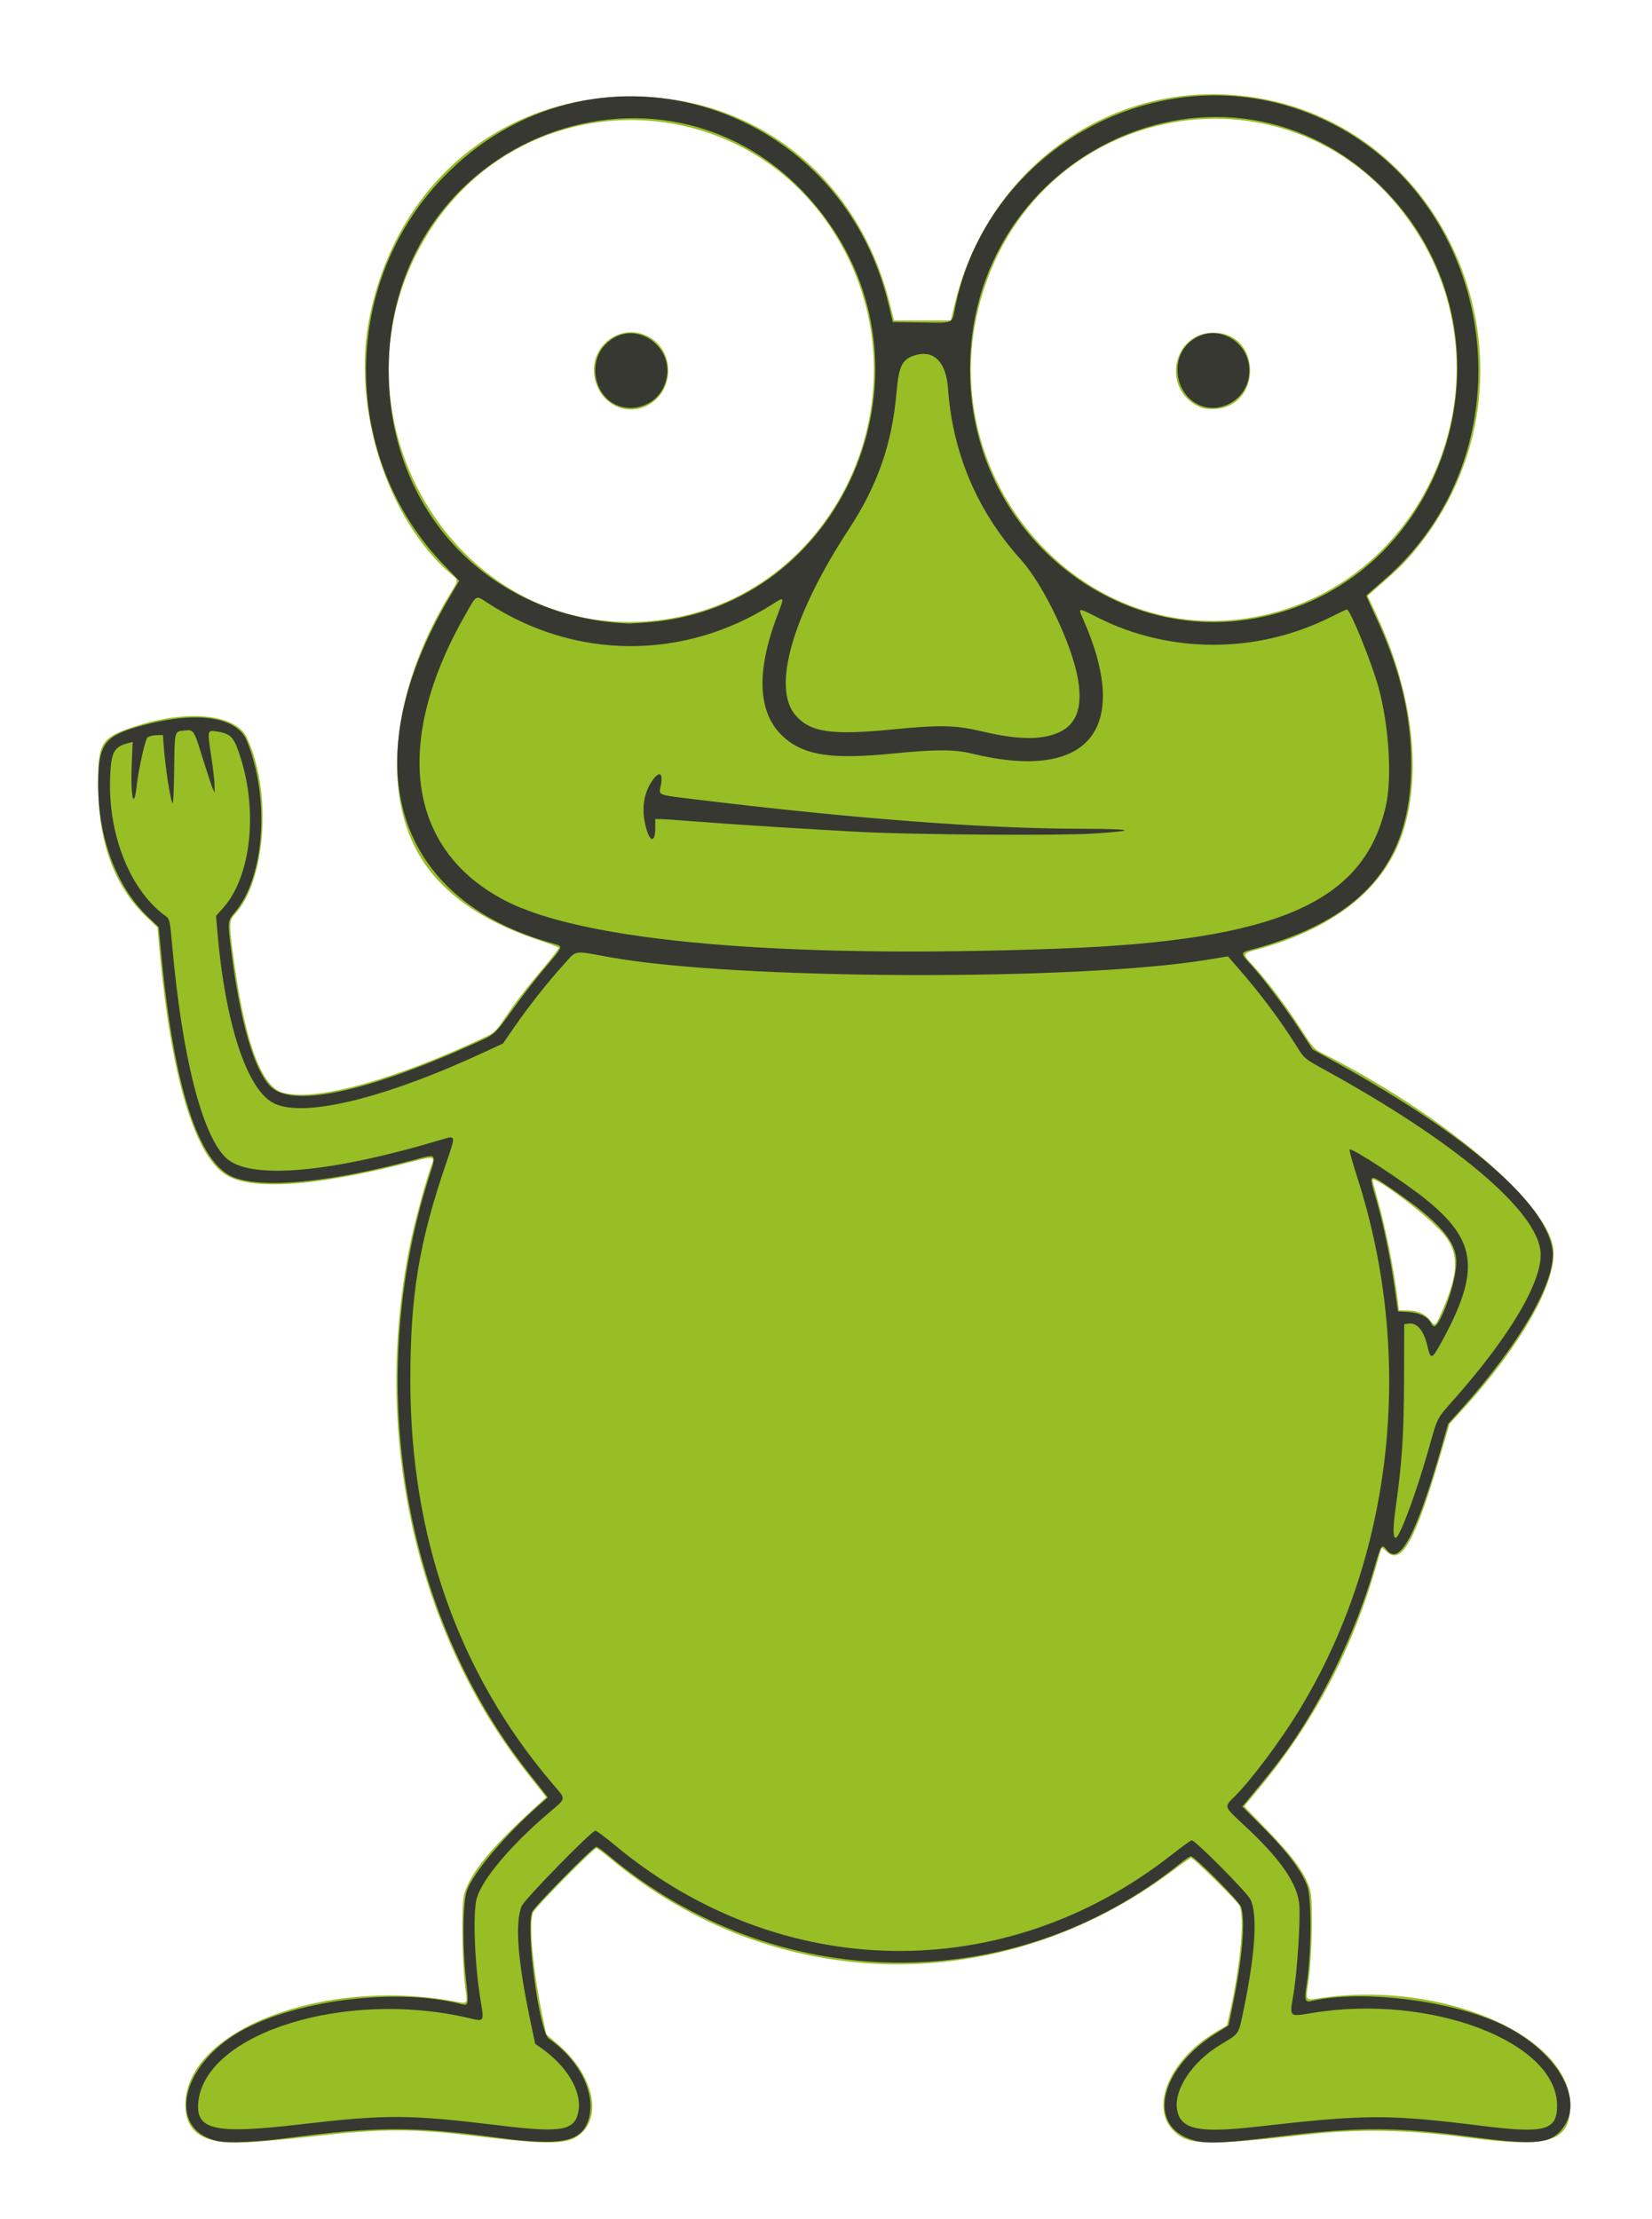<svg xmlns="http://www.w3.org/2000/svg" width="1191.25" height="1600" viewBox="0 0 1191.25 1600"><g><path d="M152.326 1542.985c-12.45-3.363-18.59-11.62-18.636-25.065-.187-53.634 98.62-92.01 192.982-74.95 11.2 2.025 10.488 2.837 8.815-10.06-2.408-18.548-2.913-59.334-.827-66.764 4.51-16.06 20.37-35.15 55.35-66.614l3.902-3.51-2.23-2.87c-1.225-1.578-6.24-7.938-11.145-14.134-81.163-102.53-112.81-245.934-84.546-383.112 3.157-15.316 11.35-45.528 14.82-54.645 2.95-7.747 2.668-7.806-15.198-3.192-64.93 16.77-110.4 20.4-130.408 10.41-24.283-12.126-41.88-70.162-50.497-166.555l-1.175-13.15-7.82-7.496c-23.593-22.622-34.927-53.92-34.99-96.63-.04-28.774 2.368-32.666 24.942-40.307 38.425-13.007 74.05-9.792 82.252 7.422 18.364 38.54 13.973 103.253-8.657 127.585-3.882 4.172-4.045 6.73-1.632 25.673 8.09 63.53 20.074 97.81 35.905 102.723 22.642 7.025 80.205-8.69 146.354-39.96 6.508-3.074 7.862-4.345 13.314-12.485 8.11-12.11 16.148-22.57 29.408-38.272 6.062-7.178 10.72-13.362 10.354-13.742-.367-.38-7.958-3.18-16.87-6.223-38.604-13.18-66.138-32.487-81.993-57.494-29.58-46.652-21.834-121.573 19.64-189.986 7.3-12.04 7.208-10.636 1.04-15.974-46.26-40.046-71.496-120.524-58.175-185.53 19.55-95.398 94.593-158.46 188.607-158.492 90.26-.03 163.185 58.047 186.115 148.22l3.375 13.274h40.872l3.094-12.696C711.093 126.348 791.75 64.015 883.09 68.125c162.07 7.292 242.815 203.697 135.837 330.416-7.123 8.437-12.518 13.594-30.085 28.755l-2.674 2.308 7.222 15.582c26.065 56.24 32.444 115.953 16.943 158.6-13.98 38.46-49.53 66.073-104.288 81-10.076 2.746-10.2 3.073-3.778 10.008 11.524 12.448 25.175 30.583 37.626 49.986 6.277 9.782 8.285 12.032 12.716 14.25 85.395 42.775 161.348 106.277 167.236 139.82 4.156 23.68-22.142 70.69-66.758 119.33l-7.825 8.53-6.016 20.587c-18.856 64.515-28.71 82.158-39.766 71.19-2.31-2.292-3.216-2.658-3.58-1.443-.267.894-2.304 7.858-4.525 15.476-17.12 58.707-44.904 110.774-84.468 158.288l-9.744 11.703 17.142 17.73c18.576 19.213 27.25 31.333 30.37 42.436 2.247 8.003 1.49 48.136-1.255 66.414-2 13.326-1.972 13.384 6.09 12.085 87.67-14.132 182.703 25.83 182.765 76.853.033 26.626-15.09 31.198-76.327 23.075-41.343-5.484-76.442-6.068-113.684-1.89-72.855 8.173-85.42 7.832-95.903-2.608-17.573-17.5-2.763-51.85 30.928-71.73l7.47-4.41 2.345-10.462c7.513-33.526 10.545-68.497 6.59-76.01-1.797-3.416-33.125-34.29-34.793-34.29-.54 0-6.08 3.837-12.308 8.528-124.87 94.04-288.987 90.54-407.26-8.684-4.437-3.723-8.623-6.77-9.3-6.77-2.125 0-44.205 42.677-45.654 46.3-3.216 8.04-.128 41.746 6.9 75.313l2.626 12.538 8.606 7.377c23.627 20.254 31.6 48.527 17.732 62.888-9.132 9.456-21.21 9.893-79.28 2.864-40.756-4.932-64.7-5.08-105.324-.644-58.99 6.44-70.82 6.948-83.32 3.572zm886.94-596.122c13.655-30.61 13.362-45.117-1.22-60.217-13.495-13.976-48.408-39.723-48.408-35.7 0 .348 1.704 6.71 3.786 14.14 6.168 22 11.707 49.955 14.628 73.815l.742 6.06h6.136c7.142 0 12.77 2.427 16.258 7.01 3.495 4.59 3.85 4.366 8.077-5.107zm-565.9-499.435c129.77-14.62 199.322-165.26 128.67-278.678-67.57-108.47-223.218-109.832-292.06-2.552-81.997 127.776 16.758 297.75 163.39 281.23zm-27.475-153.87c-17.777-6.664-23.508-31.318-10.5-45.187 17.17-18.31 46.612-6.226 46.452 19.066-.122 19.326-18.483 32.667-35.95 26.12zM899.906 445.74c127.41-19.887 192.18-169.395 121.077-279.48-84.48-130.79-278.382-95.876-315.624 56.833-30.112 123.474 73.107 241.602 194.547 222.647zm-35.68-152.703c-27.567-13.35-17.88-54.698 12.444-53.112 33.428 1.748 32.88 53.32-.583 54.928-5.447.262-8.55-.214-11.86-1.817z" fill="#97be25"/><path d="M157.83 1544.028c-34.467-6.517-30.335-47.597 7.463-74.193 37.115-26.116 117.815-37.88 168.144-24.512 4.36 1.158 4.574-.335 2.584-18.04-2.763-24.607-2.348-56.478.842-64.497 5.378-13.52 26.653-38.7 50.92-60.27l7.245-6.44-2.23-2.896c-1.226-1.594-6.24-7.966-11.145-14.16-91.334-115.38-119.355-281.387-72.504-429.54 5.816-18.392 6.417-17.692-11.15-12.99-60.195 16.108-108.146 20.738-129.42 12.496-25.292-9.8-43.15-64.75-52.27-160.84l-1.862-19.62-7.69-7.33c-22.692-21.63-36.002-56.956-35.942-95.396.045-28.927 4.287-34.95 29.638-42.085 40.563-11.417 70.395-7.308 77.63 10.692 16.68 41.494 12.7 98.218-8.653 123.34-5.3 6.236-5.358 6.78-2.832 26.986 6.447 51.586 16.383 86.226 28.26 98.525 15.3 15.844 69.095 4.552 147.785-31.02 14.772-6.68 13.547-5.537 29.01-27.032 5.888-8.184 15.688-20.72 21.777-27.857 12.647-14.826 12.72-15.015 6.333-16.747-115.792-31.41-145.97-130.412-75.993-249.31l7.365-12.514-10.43-10.748c-75.102-77.376-75.757-202.38-1.468-279.74C424.61 18.563 604.997 69.755 640.76 219.535l3.03 12.696 20.736.314c23.656.358 21.84 1.16 24.193-10.687 22.176-111.6 140.27-179.872 247.42-143.04 141.378 48.596 175.938 241.544 60.938 340.217-6.544 5.615-11.898 10.36-11.898 10.547 0 .185 3.22 7.277 7.16 15.76 17.402 37.49 25.298 70.62 25.272 106.028-.055 71.717-35.397 112.205-116.86 133.873-6.03 1.604-5.947 2.697.73 9.79 8.443 8.974 24.923 30.815 35.476 47.02l9.55 14.663 18.5 10.3c93.814 52.23 148.984 99.99 154.417 133.672 3.522 21.838-23.185 68.324-67.457 117.417l-7.76 8.606-4.37 15.39c-18.26 64.3-30.652 87.68-39.97 75.412-3.473-4.572-3.975-3.815-8.998 13.562-13.244 45.818-37.65 96.4-64.09 132.823-6.742 9.29-12.796 16.908-27.254 34.296l-3.735 4.49 15.438 15.476c16.79 16.83 26.995 30.34 31.35 41.503 3.284 8.424 3.15 48.328-.24 70.572-1.87 12.266-1.466 13.84 3.266 12.717 36.17-8.592 102.48-.283 138.473 17.35 37.29 18.27 57.638 51.486 44.232 72.21-8.66 13.386-19.05 14.76-65.112 8.61-56.79-7.584-82.473-7.67-141.548-.48-43.685 5.318-53.796 5.545-64.553 1.454-30.37-11.552-19.344-52.115 20.807-76.55 4.445-2.704 8.08-5.035 8.08-5.18 0-.145 1.502-7.6 3.338-16.565 6.598-32.238 8.778-58.86 5.628-68.744-1.296-4.067-33.52-36.512-36.263-36.512-.71 0-4.262 2.394-7.894 5.32-120.575 97.168-291.644 94.887-411.452-5.485-4.437-3.72-8.628-6.76-9.31-6.76-2.23 0-44.733 43.14-46.306 46.997-4.866 11.93 5.006 86.568 12.102 91.508 22.72 15.814 34.603 40.743 28.236 59.23-5.308 15.414-20.5 18.19-65.816 12.023-60.234-8.195-86.303-8.127-151.578.395-20.983 2.74-41.305 3.677-48.838 2.253zm57.754-12.074c63.33-7.383 78.802-7.314 144.334.645 46.05 5.59 55.07 3.843 57.324-11.11 2.072-13.743-8.543-31.61-26.222-44.135l-5.12-3.628-3.464-16.516c-9.176-43.753-11.186-70.047-6.316-82.65 1.818-4.705 50.467-54.48 53.247-54.48.797 0 7.188 4.772 14.204 10.605 118.898 98.848 280.186 101.684 400.933 7.05 7.53-5.902 14.216-10.73 14.86-10.73 2.527 0 39.46 37.168 42.225 42.493 5.376 10.353 3.687 38.81-4.695 79.115-3.977 19.123-2.735 17.234-17.038 25.902-21.025 12.74-34.49 33.94-30.733 48.388 3.322 12.776 16.455 15.23 56.925 10.64 79.46-9.014 94.63-9.063 163.263-.532 44.79 5.57 53.533 3.155 53.502-14.77-.08-46.04-91.264-80.635-176.084-66.808-17.632 2.875-16.858 3.637-13.974-13.772 2.634-15.904 4.99-51.62 4.197-63.63-1.01-15.286-13.255-33.208-39.098-57.218-15.684-14.572-15.36-13.634-7.397-21.547 11.767-11.693 32.635-39.584 46.168-61.705 68.04-111.22 83.835-254.8 42.25-384.076-3.515-10.932-6.075-20.204-5.687-20.606 1.44-1.492 38.92 23.022 54.904 35.91 37.002 29.836 39.45 51.46 11.61 102.522-7.254 13.305-8.022 13.505-10.557 2.754-2.473-10.49-7.225-16.235-12.953-15.658l-3.617.365-.125 39.244c-.128 40.246-1.416 60.057-6.078 93.492-2.006 14.383-1.974 21.353.097 21.353 2.73 0 14.45-31.437 23.236-62.33 7.35-25.85 5.747-22.702 19.53-38.322 40.292-45.665 63.29-84.984 61.656-105.406-2.38-29.698-61.667-79.753-155.493-131.277-14.306-7.856-14.875-8.315-19.505-15.705-12.867-20.54-27.17-39.63-44.534-59.432l-5.93-6.764-14.49 2.38c-94.598 15.546-340.5 14.57-430.772-1.71-27.68-4.99-23.823-5.618-33.944 5.52-11.318 12.457-24.643 29.33-35.158 44.522l-8.36 12.076-11.145 5.21c-72.208 33.745-130.708 48.377-153.26 38.33-20.048-8.93-36.15-57.79-41.8-126.85l-.71-8.656 5.143-5.77c19.73-22.143 25.15-68.268 12.68-107.92-4.737-15.058-6.915-17.584-16.536-19.177-7.728-1.28-7.682-1.444-4.866 17.037 1.39 9.112 2.517 18.904 2.507 21.76l-.018 5.195-1.49-3.463c-.82-1.906-4.104-11.87-7.298-22.146-6.31-20.293-6.12-20.025-13.655-19.146-6.51.76-6.37.133-6.696 29.46-.14 12.536-.58 22.794-.98 22.795-1.53.002-5.704-27.328-6.784-44.436l-.292-4.617-4.798.104c-2.638.057-5.534.867-6.434 1.8-1.7 1.76-6.405 22.986-7.763 35.03-2.068 18.326-4.518 6.768-3.502-16.513l.674-15.454-3.02.78c-10.432 2.697-12.488 6.43-13.235 24.037-1.786 42.087 14.512 82.72 40.6 101.22 2.217 1.572 2.603 3.54 4.192 21.353 7.092 79.524 21.45 136.077 38.738 152.58 16.75 15.987 75.152 10.98 155.986-13.372 9.705-2.923 9.696-2.967 3.27 15.71-19.98 58.068-26.283 95.888-26.317 157.875-.06 112.622 34.553 211.08 102.182 290.65 10.573 12.44 10.93 10.048-3.332 22.262-26.865 23.006-47.037 47.047-50.963 60.738-2.948 10.28-1.555 47.474 2.756 73.573 2.623 15.88 2.91 15.47-8.913 12.7-88.072-20.627-188.95 10.568-194.58 60.17-2.34 20.628 11.483 23.808 72.537 16.69zm821.455-578.227c6.13-9.69 13.06-32.576 13.138-43.393.11-15.13-11.86-28.948-44.852-51.788-18.89-13.077-18.648-13.193-12.967 6.213 5.022 17.157 10.238 42.187 13.25 63.58l2.42 17.197 7.802.577c8.142.603 13.756 3.43 16.2 8.16 1.528 2.958 2.883 2.81 5.007-.547zm-274.77-269.63c158.64-5.807 221.38-33.103 237.107-103.158 4.552-20.28 2.15-58.287-5.406-85.547-4.986-17.992-20.427-55.98-22.754-55.98-.312 0-5.73 2.58-12.04 5.732-52.82 26.384-115.77 26.398-167.82.04-14.165-7.174-14.08-7.18-10.505.866 35.528 79.945 4.232 117.92-80.202 97.324-12.658-3.087-25.677-3.08-57.135.03-38.993 3.855-58.572 1.843-72.687-7.47-23.895-15.763-27.422-46.89-10.405-91.816 5.446-14.375 5.57-14.096-3.67-8.24-63.845 40.47-142.216 40.02-205.2-1.172-8.57-5.605-7.66-6.037-15.305 7.274-53.342 92.862-42.934 170.498 27.795 207.326 56.833 29.592 199.566 42.062 398.23 34.79zm-295.768-85.113c-4.047-13-3.1-24.773 2.76-34.344 5.58-9.112 9.244-8.24 7.272 1.733-1.474 7.447-3.754 6.594 27.88 10.427 112.272 13.603 205.153 20.656 274.017 20.81 39.583.086 43.028 1.304 9.835 3.476-24.064 1.574-128.46.842-167.543-1.175-35.14-1.813-95.52-5.64-119.813-7.59-11.648-.938-22.808-1.704-24.8-1.704h-3.622v6.925c0 9.24-3.31 10.04-5.986 1.444zm290.746-68.62c17.69-4.62 24.033-17.433 20.087-40.577-4.29-25.157-24.88-68.23-41.293-86.378-31.27-34.578-49.167-76.69-52.448-123.414-1.306-18.593-9.942-27.624-22.976-24.027-10.038 2.77-12.495 7.52-14.2 27.456-3.105 36.352-13.615 66.56-33.947 97.58-41.043 62.612-56.1 114.964-38.78 134.82 10.724 12.292 25.88 14.495 69.923 10.166 33.995-3.342 45.31-3.12 63.766 1.25 22.564 5.344 37.726 6.293 49.868 3.122zM469.7 448.57c137.24-12.412 208.803-176.34 126.525-289.823-101.533-140.038-315.78-66.73-315.97 108.112-.11 101.777 72.09 178.173 172.728 182.765 1.84.084 9.362-.39 16.718-1.056zm-25.696-156.764c-15.803-7.434-19.853-30.555-7.58-43.266 21.152-21.903 55.303 3.85 41.706 31.45-6 12.18-21.756 17.634-34.126 11.816zm464.568 153.416c137.802-27.973 190.09-204.195 91.097-307.02-114.862-119.31-311.026-26.473-299.732 141.85 7.237 107.85 105.967 186.01 208.634 165.17zm-44.32-153.408c-17.062-8.105-20.535-32.987-6.31-45.195 18.984-16.292 47.007.838 42.447 25.945-2.986 16.43-21.412 26.245-36.14 19.25z" fill="#373832"/></g></svg>